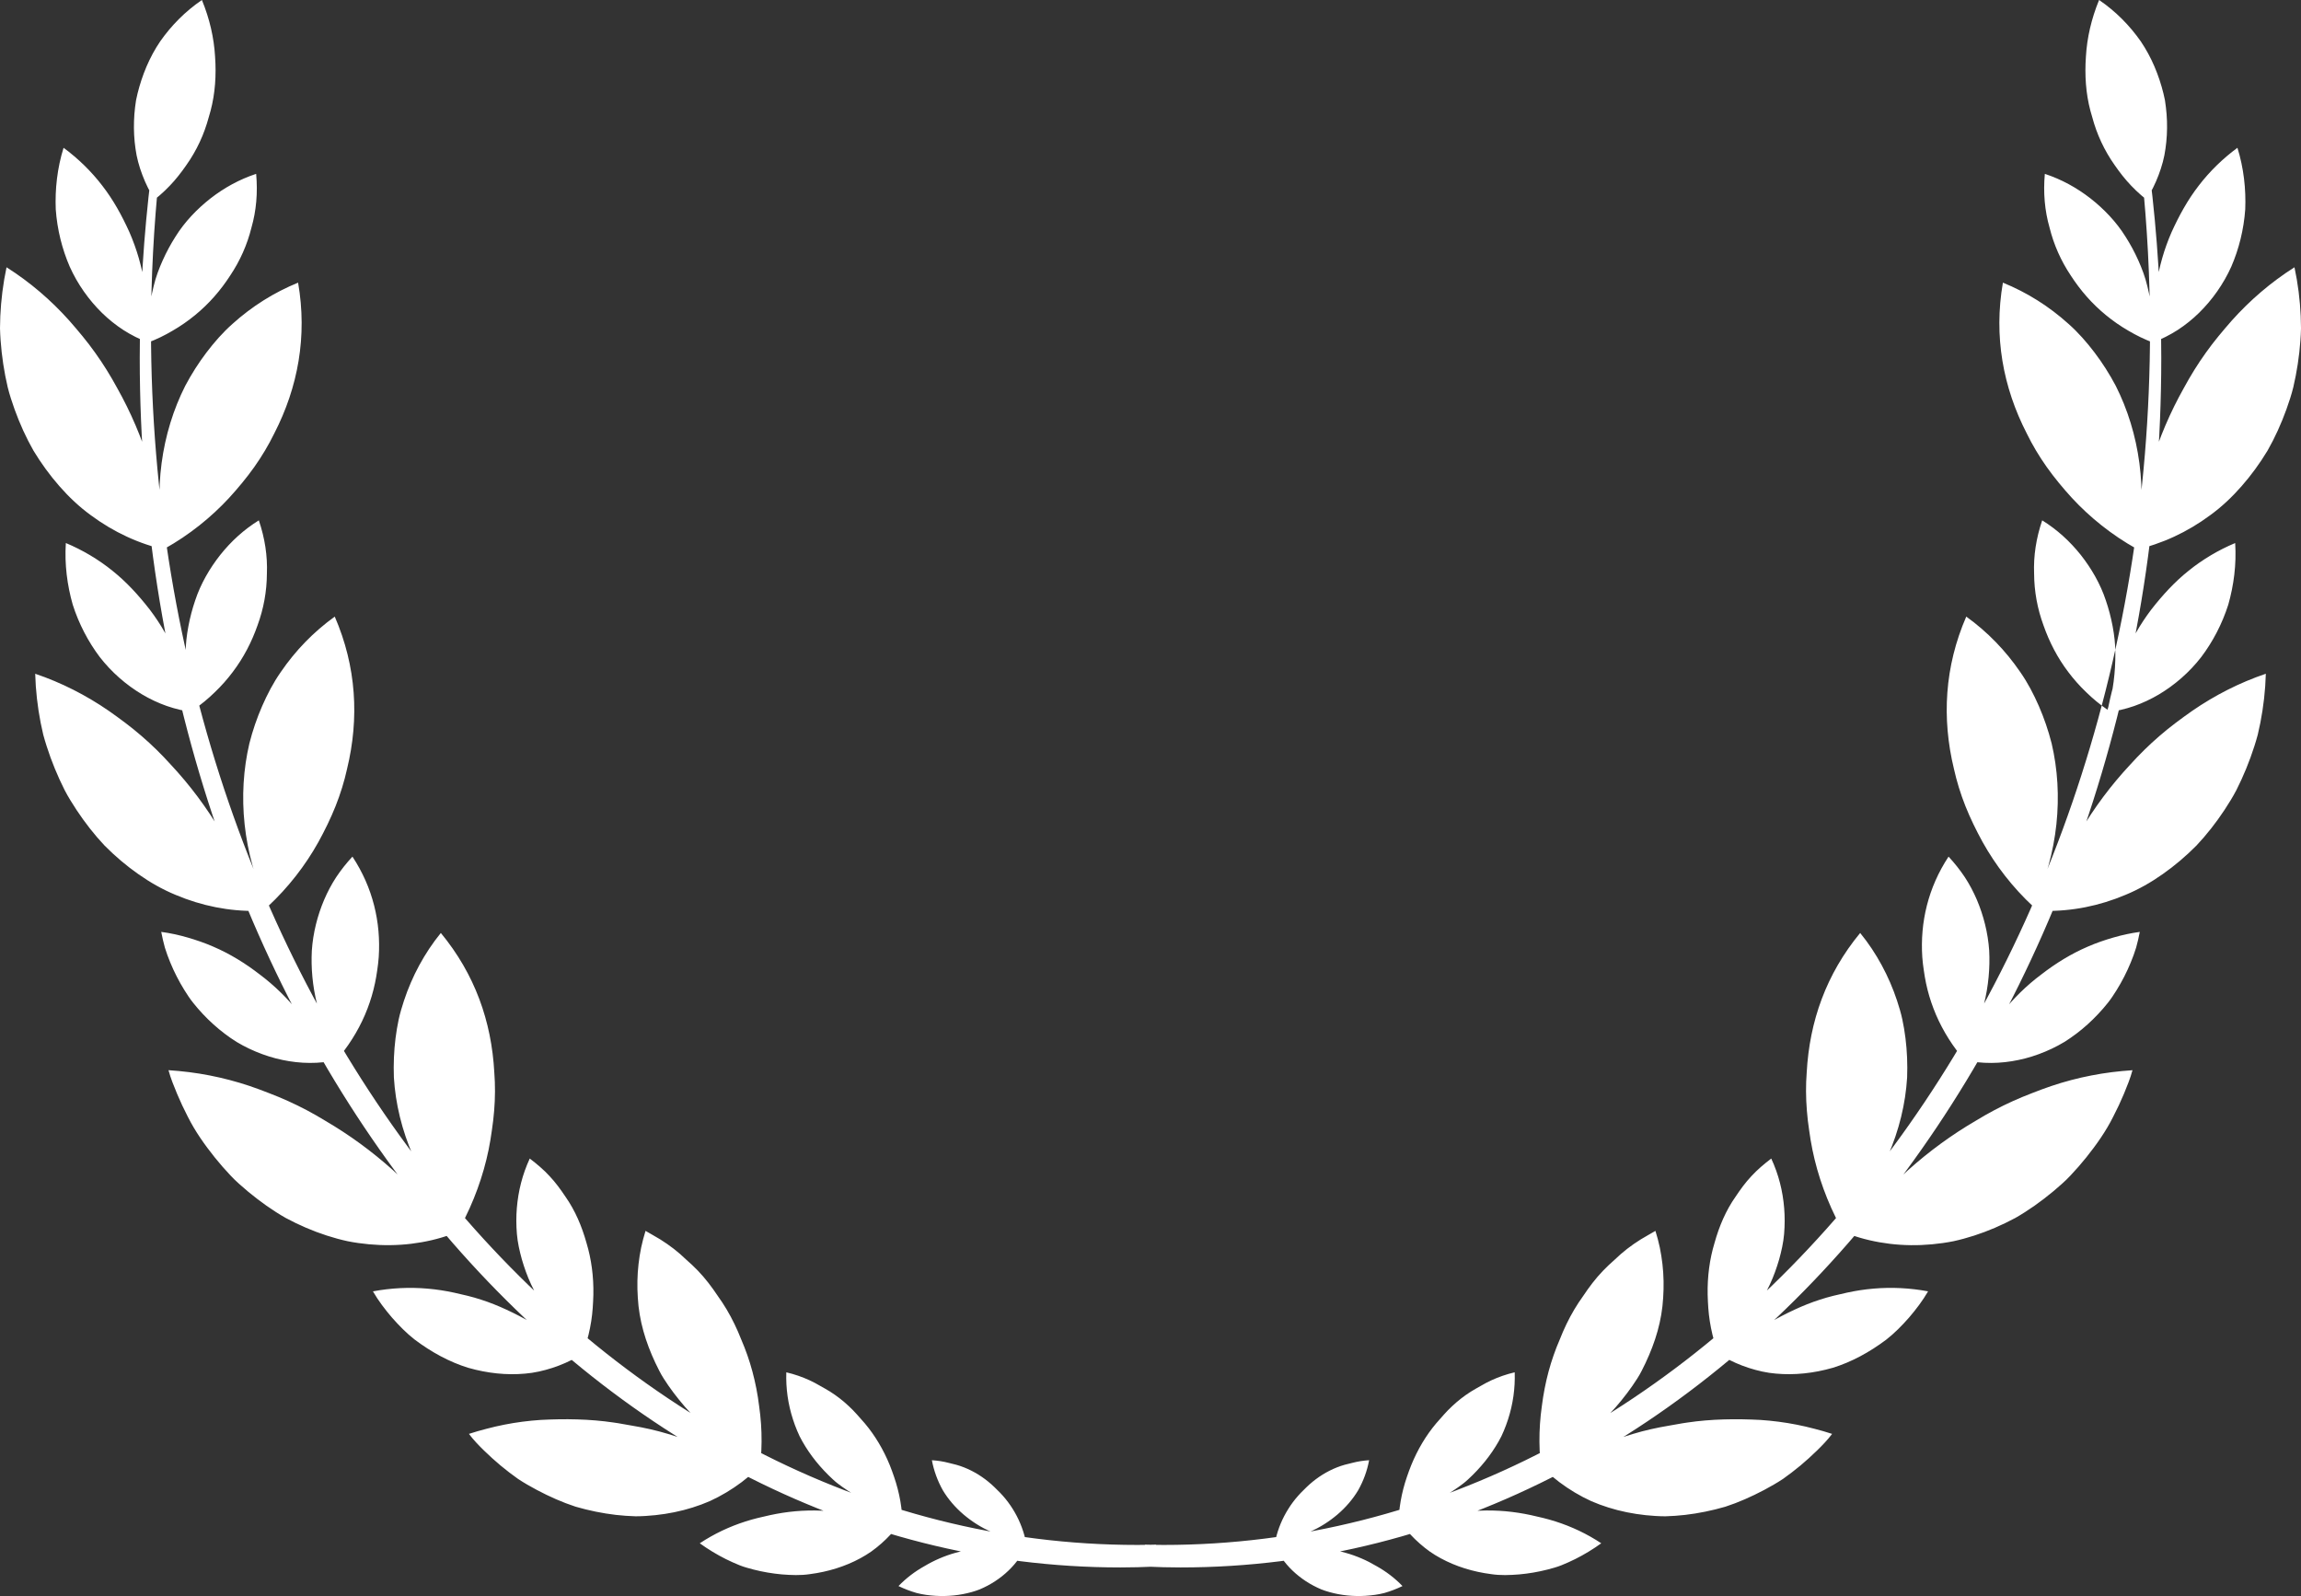 <svg version="1.1" id="图层_1" x="0px" y="0px" width="204.504px" height="141.847px" viewBox="0 0 204.504 141.847" enable-background="new 0 0 204.504 141.847" xml:space="preserve" xmlns="http://www.w3.org/2000/svg" xmlns:xlink="http://www.w3.org/1999/xlink" xmlns:xml="http://www.w3.org/XML/1998/namespace">
  <rect x="0" y="0" width="204.504" height="141.847" fill="#333333" stroke="none"/>
  <path fill="#FFFFFF" d="M187.16,53.366c0.254,0.74,0.455,1.509,0.604,2.3c0.146,0.79,0.246,1.604,0.24,2.421
	c0.006,0.819-0.045,1.651-0.152,2.488c-0.109,0.836-0.271,1.678-0.545,2.502c-0.68-0.464-1.301-0.98-1.877-1.542
	c-0.592-0.563-1.127-1.169-1.609-1.809c-0.969-1.278-1.689-2.679-2.205-4.154c-0.543-1.479-0.824-3.022-0.832-4.585
	c-0.064-1.573,0.182-3.161,0.719-4.742c1.334,0.831,2.459,1.861,3.422,3.065C185.871,50.513,186.674,51.889,187.16,53.366z
	 M170.98,86.235c0.057,0.386,0.115,0.765,0.197,1.146c0.16,0.762,0.383,1.52,0.668,2.263c0.563,1.479,1.404,2.924,2.428,4.186
	c0.941-1.452,1.602-3.028,2.057-4.594c0.396-1.596,0.543-3.214,0.461-4.766c-0.109-1.564-0.5-3.094-1.09-4.492
	c-0.303-0.701-0.65-1.37-1.072-2.014c-0.432-0.646-0.914-1.257-1.449-1.831c-1.816,2.754-2.539,5.837-2.334,8.935
	C170.875,85.457,170.92,85.847,170.98,86.235z M152.533,119.801c0.352-0.252,0.693-0.515,1.021-0.786s0.65-0.547,0.934-0.859
	c0.578-0.611,1.107-1.256,1.584-1.92c0.975-1.306,1.619-2.813,2.051-4.304c0.209-0.753,0.375-1.488,0.441-2.263
	c0.066-0.772,0.068-1.541,0.006-2.301c-0.125-1.523-0.492-2.988-1.148-4.403c-0.643,0.49-1.246,0.999-1.768,1.569
	c-0.531,0.561-0.979,1.186-1.398,1.813c-0.867,1.228-1.465,2.643-1.875,4.116c-0.438,1.444-0.643,3.001-0.611,4.601
	c0.023,0.811,0.066,1.578,0.193,2.374C152.088,118.228,152.275,119.02,152.533,119.801z M118.875,134.596
	c0.732-0.627,1.35-1.344,1.828-2.139c0.471-0.833,0.803-1.733,0.979-2.681c-0.504,0.031-0.998,0.107-1.471,0.23
	c-0.479,0.106-0.945,0.23-1.393,0.409c-0.889,0.352-1.707,0.866-2.432,1.509c-0.18,0.16-0.355,0.331-0.525,0.504
	c-0.172,0.164-0.336,0.335-0.494,0.515c-0.318,0.358-0.609,0.745-0.865,1.158c-0.52,0.824-0.912,1.748-1.137,2.737
	c1.057-0.094,2.072-0.329,3.008-0.684C117.301,135.763,118.143,135.216,118.875,134.596z M174.678,71.64
	c0.436,1.093,0.965,2.169,1.529,3.198c1.156,2.067,2.662,4.027,4.5,5.731c2.238-4.738,2.705-9.934,1.635-14.497
	c-0.293-1.15-0.676-2.263-1.135-3.32c-0.467-1.062-0.984-2.062-1.652-3.02c-1.307-1.911-2.912-3.571-4.801-4.932
	c-1.93,4.445-2.184,9.038-1.096,13.533C173.904,69.443,174.246,70.55,174.678,71.64z M160.793,100.469
	c0.078,0.575,0.172,1.147,0.291,1.726c0.469,2.299,1.316,4.649,2.492,6.826c3.631-3.777,5.641-8.61,5.922-13.263
	c0.043-1.182-0.004-2.35-0.146-3.486c-0.07-0.567-0.164-1.13-0.283-1.683c-0.119-0.554-0.289-1.116-0.467-1.658
	c-0.361-1.091-0.816-2.141-1.359-3.144c-0.545-1.004-1.166-1.95-1.918-2.87c-3.023,3.659-4.504,7.857-4.752,12.394
	c-0.086,1.111-0.08,2.252,0.016,3.409C160.633,99.3,160.703,99.882,160.793,100.469z M142.51,126.194
	c0.791-0.74,1.486-1.57,2.119-2.404c0.316-0.42,0.613-0.846,0.889-1.28c0.279-0.43,0.508-0.91,0.73-1.372
	c0.881-1.872,1.455-3.771,1.568-5.803c0.068-0.999,0.049-1.996-0.063-2.983c-0.057-0.492-0.135-0.984-0.234-1.473
	c-0.102-0.491-0.238-0.993-0.391-1.485c-0.438,0.26-0.883,0.499-1.307,0.759c-0.424,0.264-0.826,0.544-1.211,0.842
	c-0.383,0.3-0.748,0.617-1.096,0.953c-0.357,0.318-0.711,0.638-1.037,0.983c-0.662,0.686-1.242,1.455-1.777,2.259
	c-0.557,0.769-1.051,1.603-1.48,2.492c-0.215,0.444-0.412,0.902-0.598,1.375c-0.195,0.452-0.379,0.91-0.541,1.384
	c-0.332,0.946-0.6,1.939-0.799,2.966c-0.1,0.515-0.184,1.037-0.25,1.568c-0.072,0.513-0.129,1.032-0.164,1.56
	c-0.072,1.053-0.068,2.132,0.025,3.22C139.041,128.933,140.895,127.613,142.51,126.194z M126.064,134.069
	c0.184-0.071,0.367-0.146,0.545-0.225c0.719-0.31,1.406-0.663,2.055-1.056c0.326-0.196,0.641-0.402,0.943-0.617
	c0.305-0.218,0.6-0.433,0.873-0.693c0.551-0.506,1.055-1.044,1.508-1.606c0.455-0.563,0.855-1.153,1.203-1.764
	c0.086-0.153,0.17-0.306,0.248-0.462c0.076-0.163,0.15-0.327,0.219-0.493c0.139-0.329,0.26-0.664,0.371-1.002
	c0.438-1.351,0.641-2.758,0.592-4.188c-0.727,0.171-1.41,0.407-2.055,0.703c-0.324,0.149-0.637,0.313-0.939,0.492
	s-0.613,0.335-0.906,0.525c-0.588,0.372-1.137,0.801-1.648,1.279c-0.516,0.471-0.979,1.03-1.438,1.547
	c-0.9,1.07-1.646,2.323-2.207,3.698c-0.141,0.342-0.266,0.702-0.387,1.048c-0.119,0.345-0.225,0.696-0.318,1.056
	c-0.186,0.718-0.316,1.46-0.385,2.219c0.395-0.083,0.781-0.18,1.162-0.287C125.689,134.188,125.879,134.136,126.064,134.069z
	 M187.871,60.798c-0.236,0.815-0.418,1.658-0.594,2.512c0.818-0.107,1.627-0.295,2.402-0.563c0.764-0.27,1.502-0.616,2.207-1.035
	c1.404-0.84,2.701-1.963,3.75-3.316c1.025-1.357,1.855-2.937,2.404-4.653c0.49-1.725,0.736-3.585,0.613-5.48
	c-1.479,0.618-2.887,1.452-4.129,2.454c-1.256,1.001-2.326,2.176-3.334,3.466c-0.49,0.649-0.941,1.328-1.346,2.038
	c-0.404,0.711-0.754,1.453-1.105,2.213C188.4,59.194,188.109,59.984,187.871,60.798z M185.555,84.131
	c-1.484,0.638-2.85,1.481-4.133,2.475c-1.313,0.98-2.486,2.135-3.516,3.437c-1.092,1.271-1.992,2.716-2.768,4.283
	c1.652,0.264,3.266,0.151,4.869-0.264c0.799-0.209,1.584-0.498,2.348-0.86c0.381-0.184,0.766-0.382,1.127-0.604
	c0.357-0.225,0.707-0.466,1.051-0.726c0.686-0.518,1.336-1.105,1.943-1.752c0.307-0.324,0.6-0.662,0.879-1.015
	c0.281-0.353,0.521-0.729,0.764-1.113c0.477-0.771,0.9-1.593,1.254-2.455c0.178-0.432,0.342-0.871,0.479-1.323
	c0.127-0.456,0.234-0.919,0.324-1.392c-0.799,0.107-1.58,0.277-2.342,0.499C187.064,83.543,186.291,83.81,185.555,84.131z
	 M166.516,114.525c-0.803,0.068-1.598,0.189-2.381,0.362c-0.785,0.172-1.598,0.359-2.371,0.614
	c-1.563,0.497-3.023,1.225-4.496,2.035c-0.725,0.419-1.422,0.889-2.094,1.408c-0.34,0.261-0.676,0.522-1.018,0.786
	c-0.338,0.268-0.67,0.549-0.992,0.843c0.715,0.412,1.471,0.744,2.256,0.998c0.779,0.251,1.613,0.445,2.422,0.508
	c1.635,0.15,3.35-0.029,5.047-0.517c1.67-0.514,3.268-1.385,4.758-2.505c0.73-0.571,1.389-1.242,2.018-1.956
	c0.617-0.721,1.205-1.489,1.695-2.334C169.771,114.47,168.121,114.385,166.516,114.525z M119.6,138.009
	c-0.961-0.274-1.955-0.402-2.977-0.43c-1.025-0.064-2.072,0.005-3.125,0.224c0.488,0.883,1.15,1.65,1.947,2.281
	c0.396,0.314,0.826,0.597,1.285,0.839c0.23,0.121,0.465,0.234,0.709,0.336c0.238,0.095,0.484,0.172,0.736,0.243
	c1.004,0.279,2.09,0.394,3.195,0.325c0.553-0.037,1.113-0.105,1.664-0.249c0.545-0.157,1.088-0.363,1.615-0.617
	c-0.684-0.711-1.467-1.304-2.314-1.775C121.482,138.677,120.559,138.278,119.6,138.009z M191.932,65.404
	c-0.93,0.802-1.803,1.661-2.623,2.57c-3.379,3.62-5.963,7.985-7.648,12.982c2.473,0.046,4.92-0.443,7.244-1.426
	c1.176-0.485,2.27-1.11,3.316-1.848c1.049-0.736,2.053-1.586,2.992-2.534c0.904-0.959,1.734-2.02,2.49-3.161
	c0.373-0.572,0.744-1.161,1.063-1.775c0.311-0.615,0.6-1.25,0.867-1.9c0.266-0.649,0.51-1.315,0.727-1.995
	c0.107-0.341,0.213-0.684,0.303-1.029c0.082-0.35,0.158-0.7,0.229-1.054c0.277-1.417,0.445-2.876,0.486-4.355
	c-2.338,0.791-4.535,1.915-6.533,3.291C193.863,63.862,192.854,64.601,191.932,65.404z M182.314,96.52
	c-0.584,0.193-1.143,0.411-1.721,0.634c-0.582,0.221-1.152,0.459-1.717,0.714c-1.127,0.51-2.215,1.088-3.262,1.729
	c-4.301,2.509-8.066,5.891-11.254,10.096c1.188,0.433,2.373,0.699,3.602,0.85c1.227,0.147,2.479,0.161,3.742,0.045
	c0.631-0.06,1.271-0.146,1.902-0.273c0.617-0.134,1.236-0.303,1.852-0.502c1.232-0.398,2.457-0.924,3.654-1.566
	c1.164-0.663,2.277-1.457,3.354-2.35c0.529-0.45,1.076-0.911,1.553-1.426c0.484-0.512,0.951-1.047,1.4-1.605
	c0.895-1.119,1.746-2.317,2.4-3.631c0.34-0.653,0.656-1.324,0.943-2.01c0.283-0.689,0.57-1.381,0.766-2.111
	c-1.209,0.08-2.455,0.229-3.662,0.468C184.658,95.815,183.469,96.132,182.314,96.52z M159.682,126.617
	c-1.07-0.211-2.15-0.35-3.227-0.421c-2.131-0.111-4.363-0.088-6.506,0.234c-0.539,0.072-1.061,0.188-1.607,0.273
	c-0.545,0.091-1.086,0.197-1.621,0.318c-1.076,0.241-2.119,0.572-3.17,0.93c-2.139,0.647-4.156,1.645-6.215,2.719
	c0.799,0.75,1.674,1.407,2.617,1.971c0.473,0.282,0.963,0.54,1.469,0.772c0.496,0.216,1.008,0.405,1.535,0.57
	c1.053,0.331,2.16,0.556,3.309,0.678c0.572,0.059,1.16,0.098,1.75,0.1c0.576-0.016,1.162-0.057,1.75-0.124
	c1.182-0.138,2.381-0.38,3.576-0.728c1.172-0.38,2.322-0.894,3.455-1.491c0.563-0.303,1.129-0.621,1.668-0.979
	c0.525-0.372,1.045-0.771,1.551-1.19c0.502-0.421,0.992-0.864,1.467-1.328c0.477-0.464,0.939-0.945,1.348-1.484
	c-0.514-0.171-1.025-0.313-1.551-0.45C160.75,126.845,160.217,126.723,159.682,126.617z M137.17,134.913
	c-0.365-0.085-0.732-0.17-1.1-0.255c-0.746-0.162-1.5-0.277-2.256-0.346c-0.756-0.066-1.516-0.085-2.275-0.054
	c-0.375,0.024-0.766,0.024-1.152,0.045c-0.387,0.021-0.771,0.055-1.158,0.099c-0.771,0.094-1.541,0.235-2.305,0.432
	c-0.193,0.049-0.383,0.103-0.574,0.157c-0.193,0.049-0.387,0.098-0.58,0.146c-0.387,0.104-0.773,0.22-1.16,0.35
	c0.461,0.614,0.982,1.179,1.561,1.687c0.287,0.254,0.59,0.495,0.904,0.72c0.314,0.223,0.637,0.412,0.973,0.598
	c1.34,0.727,2.869,1.203,4.498,1.411c0.82,0.123,1.635,0.088,2.473,0.022c0.834-0.074,1.68-0.218,2.521-0.432
	c0.418-0.112,0.846-0.221,1.25-0.387c0.406-0.164,0.811-0.346,1.209-0.544c0.795-0.398,1.572-0.867,2.313-1.403
	c-1.268-0.841-2.643-1.488-4.064-1.941C137.889,135.104,137.531,135.003,137.17,134.913z M184.045,24.49
	c0.85,1.313,1.881,2.503,3.123,3.518c0.617,0.508,1.281,0.971,1.988,1.379c0.693,0.41,1.418,0.766,2.188,1.057
	c0.072-0.866,0.031-1.722-0.059-2.561c-0.092-0.839-0.24-1.659-0.438-2.454c-0.188-0.795-0.477-1.563-0.805-2.296
	c-0.33-0.734-0.707-1.434-1.129-2.093c-0.82-1.321-1.924-2.47-3.129-3.415c-1.219-0.943-2.555-1.68-4.047-2.174
	c-0.15,1.663-0.014,3.265,0.42,4.778C182.533,21.746,183.168,23.18,184.045,24.49z M181.904,41.503
	c0.68,0.96,1.447,1.881,2.238,2.748c1.609,1.737,3.537,3.287,5.723,4.511c1.059-5.132,0.289-10.291-1.826-14.474
	c-0.555-1.05-1.188-2.04-1.885-2.96c-0.703-0.922-1.441-1.771-2.316-2.546c-1.719-1.55-3.672-2.784-5.828-3.662
	c-0.826,4.774,0.008,9.298,2.125,13.411C180.633,39.551,181.227,40.546,181.904,41.503z M191.615,25.354
	c-0.15,0.821-0.248,1.658-0.287,2.505c-0.039,0.848-0.016,1.71,0.014,2.581c0.771-0.298,1.514-0.67,2.203-1.113
	c0.678-0.442,1.314-0.953,1.9-1.526c1.166-1.146,2.162-2.544,2.865-4.106c0.676-1.561,1.109-3.29,1.238-5.089
	c0.072-1.791-0.129-3.657-0.693-5.471c-1.291,0.949-2.465,2.092-3.436,3.358c-0.984,1.269-1.748,2.662-2.424,4.153
	c-0.324,0.746-0.602,1.512-0.826,2.297C191.943,23.73,191.779,24.533,191.615,25.354z M204.479,28.102
	c-0.064-1.442-0.244-2.9-0.555-4.348c-2.084,1.319-3.955,2.93-5.572,4.737c-0.791,0.904-1.6,1.859-2.305,2.857
	c-0.715,0.998-1.361,2.039-1.943,3.115c-2.432,4.314-3.916,9.166-4.375,14.419c2.412-0.537,4.676-1.59,6.703-3.092
	c1.029-0.749,1.943-1.613,2.787-2.576c0.848-0.963,1.623-2.025,2.313-3.168c0.652-1.145,1.209-2.371,1.674-3.659
	c0.23-0.644,0.451-1.304,0.615-1.976c0.156-0.671,0.289-1.355,0.395-2.051c0.107-0.694,0.186-1.398,0.236-2.11
	c0.025-0.356,0.047-0.714,0.053-1.071C204.502,28.82,204.494,28.462,204.479,28.102z M185.949,10.407
	c0.051,0.19,0.105,0.381,0.164,0.568c0.117,0.376,0.252,0.745,0.402,1.108c0.301,0.728,0.666,1.426,1.092,2.092
	c0.438,0.664,0.893,1.302,1.414,1.899c0.521,0.597,1.104,1.155,1.744,1.663c0.434-0.688,0.793-1.416,1.082-2.177
	c0.287-0.759,0.51-1.552,0.613-2.351c0.117-0.803,0.16-1.621,0.133-2.446c-0.014-0.411-0.045-0.823-0.096-1.235
	c-0.023-0.206-0.053-0.412-0.084-0.618c-0.041-0.204-0.086-0.406-0.135-0.607c-0.404-1.62-1.051-3.208-2.014-4.627
	c-0.988-1.411-2.23-2.672-3.705-3.677c-0.691,1.682-1.074,3.371-1.17,5.02c-0.117,1.652-0.01,3.281,0.396,4.815
	C185.838,10.027,185.891,10.219,185.949,10.407z M191.068,15.473h-0.709c0.482,4.641,0.727,9.293,0.727,13.832
	c0,59.552-39.328,108.001-87.668,108.001c-0.557,0-1.111-0.014-1.666-0.028v1.949c1.166,0.053,2.205,0.079,3.166,0.079
	c48.064,0,87.168-48.225,87.168-107.501C192.086,26.414,191.744,20.92,191.068,15.473z M17.346,53.366
	c-0.254,0.74-0.455,1.509-0.604,2.3c-0.148,0.79-0.248,1.604-0.242,2.421c-0.006,0.819,0.045,1.651,0.154,2.488
	c0.109,0.836,0.271,1.678,0.545,2.502c0.678-0.464,1.301-0.98,1.877-1.542c0.59-0.563,1.127-1.169,1.607-1.809
	c0.969-1.278,1.691-2.679,2.207-4.154c0.543-1.479,0.822-3.022,0.83-4.585c0.064-1.573-0.18-3.161-0.717-4.742
	c-1.336,0.831-2.461,1.861-3.422,3.065C18.633,50.513,17.832,51.889,17.346,53.366z M33.66,85.067
	c0.205-3.098-0.52-6.181-2.336-8.935c-0.533,0.574-1.018,1.185-1.447,1.831c-0.422,0.644-0.771,1.313-1.072,2.014
	c-0.592,1.398-0.982,2.928-1.09,4.492c-0.082,1.552,0.063,3.17,0.461,4.766c0.455,1.565,1.115,3.142,2.055,4.594
	c1.025-1.262,1.865-2.706,2.428-4.186c0.285-0.743,0.508-1.501,0.668-2.263c0.084-0.381,0.143-0.76,0.199-1.146
	C33.586,85.847,33.629,85.457,33.66,85.067z M52.543,117.438c0.127-0.796,0.168-1.563,0.193-2.374
	c0.031-1.6-0.174-3.156-0.611-4.601c-0.412-1.474-1.01-2.889-1.875-4.116c-0.42-0.627-0.869-1.252-1.4-1.813
	c-0.52-0.57-1.125-1.079-1.768-1.569c-0.654,1.415-1.021,2.88-1.148,4.403c-0.063,0.76-0.059,1.528,0.006,2.301
	c0.066,0.774,0.234,1.51,0.443,2.263c0.43,1.491,1.076,2.998,2.051,4.304c0.477,0.664,1.004,1.309,1.584,1.92
	c0.283,0.313,0.604,0.588,0.934,0.859c0.328,0.271,0.67,0.534,1.021,0.786C52.229,119.02,52.418,118.228,52.543,117.438z
	 M88.133,136.155c0.936,0.354,1.951,0.59,3.008,0.684c-0.227-0.989-0.619-1.913-1.137-2.737c-0.258-0.413-0.549-0.8-0.865-1.158
	c-0.158-0.18-0.324-0.351-0.496-0.515c-0.17-0.173-0.344-0.344-0.525-0.504c-0.725-0.643-1.541-1.157-2.432-1.509
	c-0.445-0.179-0.914-0.303-1.391-0.409c-0.473-0.123-0.967-0.199-1.473-0.23c0.178,0.947,0.51,1.848,0.979,2.681
	c0.479,0.795,1.098,1.512,1.83,2.139C86.361,135.216,87.203,135.763,88.133,136.155z M30.846,68.334
	c1.09-4.495,0.834-9.088-1.094-13.533c-1.889,1.36-3.496,3.021-4.801,4.932c-0.668,0.958-1.186,1.958-1.652,3.02
	c-0.461,1.058-0.844,2.17-1.135,3.32c-1.07,4.563-0.604,9.759,1.635,14.497c1.836-1.704,3.344-3.664,4.498-5.731
	c0.564-1.029,1.094-2.105,1.529-3.198C30.26,70.55,30.602,69.443,30.846,68.334z M43.918,98.72c0.096-1.157,0.1-2.298,0.014-3.409
	c-0.246-4.536-1.729-8.734-4.752-12.394c-0.75,0.92-1.371,1.866-1.918,2.87c-0.543,1.003-0.996,2.053-1.357,3.144
	c-0.178,0.542-0.348,1.104-0.469,1.658c-0.117,0.553-0.211,1.115-0.283,1.683c-0.141,1.137-0.189,2.305-0.146,3.486
	c0.281,4.652,2.291,9.485,5.922,13.263c1.176-2.177,2.023-4.527,2.494-6.826c0.117-0.578,0.213-1.15,0.291-1.726
	C43.803,99.882,43.871,99.3,43.918,98.72z M67.611,129.754c0.094-1.088,0.098-2.167,0.025-3.22c-0.037-0.527-0.094-1.047-0.166-1.56
	c-0.064-0.531-0.148-1.054-0.248-1.568c-0.201-1.026-0.467-2.02-0.799-2.966c-0.164-0.474-0.348-0.932-0.541-1.384
	c-0.186-0.473-0.385-0.931-0.6-1.375c-0.43-0.89-0.922-1.724-1.479-2.492c-0.535-0.804-1.117-1.573-1.777-2.259
	c-0.328-0.346-0.68-0.665-1.039-0.983c-0.346-0.336-0.711-0.653-1.096-0.953c-0.385-0.298-0.787-0.578-1.209-0.842
	c-0.426-0.26-0.869-0.499-1.309-0.759c-0.15,0.492-0.287,0.994-0.389,1.485c-0.102,0.488-0.178,0.98-0.234,1.473
	c-0.111,0.987-0.131,1.984-0.063,2.983c0.113,2.031,0.686,3.931,1.566,5.803c0.225,0.462,0.453,0.942,0.73,1.372
	c0.275,0.435,0.574,0.86,0.889,1.28c0.635,0.834,1.328,1.664,2.119,2.404C63.609,127.613,65.463,128.933,67.611,129.754z
	 M79.006,134.244c0.381,0.107,0.768,0.204,1.16,0.287c-0.066-0.759-0.197-1.501-0.385-2.219c-0.094-0.359-0.197-0.711-0.318-1.056
	c-0.121-0.346-0.244-0.706-0.385-1.048c-0.561-1.375-1.309-2.628-2.209-3.698c-0.457-0.517-0.922-1.076-1.438-1.547
	c-0.51-0.479-1.061-0.907-1.648-1.279c-0.291-0.19-0.604-0.346-0.906-0.525s-0.615-0.343-0.938-0.492
	c-0.645-0.296-1.328-0.532-2.055-0.703c-0.049,1.43,0.154,2.837,0.592,4.188c0.109,0.338,0.232,0.673,0.371,1.002
	c0.068,0.166,0.141,0.33,0.219,0.493c0.078,0.156,0.16,0.309,0.248,0.462c0.346,0.61,0.748,1.201,1.201,1.764
	c0.455,0.563,0.959,1.101,1.508,1.606c0.273,0.261,0.57,0.476,0.873,0.693c0.305,0.215,0.617,0.421,0.943,0.617
	c0.65,0.393,1.338,0.746,2.055,1.056c0.18,0.078,0.363,0.153,0.545,0.225C78.625,134.136,78.814,134.188,79.006,134.244z
	 M15.764,58.432c-0.352-0.76-0.701-1.502-1.105-2.213c-0.404-0.71-0.854-1.389-1.346-2.038c-1.006-1.29-2.076-2.465-3.332-3.466
	c-1.242-1.002-2.652-1.836-4.129-2.454c-0.123,1.896,0.121,3.756,0.613,5.48c0.549,1.717,1.379,3.296,2.402,4.653
	c1.051,1.354,2.348,2.477,3.752,3.316c0.703,0.419,1.443,0.766,2.207,1.035c0.773,0.269,1.582,0.456,2.402,0.563
	c-0.176-0.854-0.357-1.696-0.594-2.512C16.396,59.984,16.104,59.194,15.764,58.432z M16.672,83.321
	c-0.762-0.222-1.543-0.392-2.342-0.499c0.09,0.473,0.197,0.936,0.322,1.392c0.137,0.452,0.303,0.892,0.479,1.323
	c0.355,0.862,0.777,1.685,1.256,2.455c0.24,0.384,0.482,0.761,0.764,1.113c0.279,0.353,0.572,0.69,0.877,1.015
	c0.607,0.646,1.26,1.234,1.945,1.752c0.342,0.26,0.691,0.501,1.049,0.726c0.363,0.222,0.746,0.42,1.127,0.604
	c0.766,0.362,1.551,0.651,2.35,0.86c1.604,0.415,3.217,0.527,4.867,0.264c-0.775-1.567-1.676-3.012-2.766-4.283
	c-1.031-1.302-2.205-2.456-3.516-3.437c-1.283-0.993-2.648-1.837-4.135-2.475C18.213,83.81,17.441,83.543,16.672,83.321z
	 M33.145,114.769c0.49,0.845,1.078,1.613,1.695,2.334c0.631,0.714,1.287,1.385,2.02,1.956c1.49,1.12,3.088,1.991,4.756,2.505
	c1.699,0.487,3.414,0.667,5.047,0.517c0.811-0.063,1.645-0.257,2.424-0.508c0.785-0.254,1.539-0.586,2.256-0.998
	c-0.324-0.294-0.654-0.575-0.992-0.843c-0.342-0.264-0.68-0.525-1.018-0.786c-0.672-0.52-1.371-0.989-2.096-1.408
	c-1.473-0.811-2.932-1.538-4.494-2.035c-0.773-0.255-1.586-0.442-2.371-0.614c-0.785-0.173-1.58-0.294-2.383-0.362
	C36.385,114.385,34.734,114.47,33.145,114.769z M82.168,139.186c-0.846,0.472-1.629,1.064-2.314,1.775
	c0.529,0.254,1.07,0.46,1.617,0.617c0.551,0.144,1.109,0.212,1.664,0.249c1.105,0.068,2.189-0.046,3.195-0.325
	c0.252-0.071,0.496-0.148,0.736-0.243c0.242-0.102,0.479-0.215,0.709-0.336c0.457-0.242,0.887-0.524,1.285-0.839
	c0.795-0.631,1.459-1.398,1.947-2.281c-1.053-0.219-2.1-0.288-3.127-0.224c-1.02,0.027-2.016,0.155-2.977,0.43
	C83.947,138.278,83.023,138.677,82.168,139.186z M9.66,63.17c-1.996-1.376-4.195-2.5-6.531-3.291
	c0.039,1.479,0.209,2.938,0.484,4.355c0.07,0.354,0.146,0.704,0.229,1.054c0.092,0.346,0.197,0.688,0.305,1.029
	c0.217,0.68,0.459,1.346,0.727,1.995c0.266,0.65,0.557,1.285,0.867,1.9c0.318,0.614,0.688,1.203,1.063,1.775
	c0.756,1.142,1.586,2.202,2.488,3.161c0.939,0.948,1.943,1.798,2.994,2.534c1.047,0.737,2.139,1.362,3.314,1.848
	c2.326,0.982,4.773,1.472,7.244,1.426c-1.684-4.997-4.268-9.362-7.648-12.982c-0.818-0.909-1.691-1.769-2.623-2.57
	C11.652,64.601,10.643,63.862,9.66,63.17z M18.637,95.58c-1.205-0.238-2.451-0.388-3.662-0.468c0.195,0.73,0.484,1.422,0.768,2.111
	c0.287,0.686,0.602,1.356,0.941,2.01c0.656,1.313,1.506,2.512,2.402,3.631c0.447,0.559,0.916,1.094,1.4,1.605
	c0.477,0.515,1.023,0.976,1.551,1.426c1.078,0.893,2.191,1.687,3.355,2.35c1.195,0.643,2.42,1.168,3.654,1.566
	c0.615,0.199,1.232,0.368,1.852,0.502c0.631,0.127,1.27,0.214,1.9,0.273c1.266,0.116,2.518,0.103,3.744-0.045
	c1.229-0.15,2.414-0.417,3.602-0.85c-3.188-4.205-6.955-7.587-11.256-10.096c-1.045-0.642-2.135-1.22-3.262-1.729
	c-0.563-0.255-1.135-0.493-1.715-0.714c-0.578-0.223-1.139-0.44-1.721-0.634C21.035,96.132,19.846,95.815,18.637,95.58z
	 M43.227,126.986c-0.527,0.138-1.037,0.279-1.551,0.45c0.408,0.539,0.871,1.021,1.346,1.484s0.967,0.907,1.469,1.328
	c0.506,0.42,1.023,0.818,1.551,1.19c0.539,0.358,1.104,0.677,1.668,0.979c1.131,0.598,2.281,1.111,3.453,1.491
	c1.197,0.348,2.396,0.59,3.576,0.728c0.59,0.067,1.176,0.108,1.752,0.124c0.59-0.002,1.176-0.041,1.748-0.1
	c1.148-0.122,2.258-0.347,3.311-0.678c0.525-0.165,1.039-0.354,1.535-0.57c0.506-0.232,0.994-0.49,1.467-0.772
	c0.945-0.563,1.82-1.221,2.617-1.971c-2.057-1.074-4.076-2.071-6.215-2.719c-1.051-0.357-2.092-0.688-3.17-0.93
	c-0.535-0.121-1.074-0.228-1.621-0.318c-0.547-0.086-1.066-0.201-1.607-0.273c-2.143-0.322-4.375-0.346-6.506-0.234
	c-1.076,0.071-2.154,0.21-3.225,0.421C44.289,126.723,43.756,126.845,43.227,126.986z M66.26,135.218
	c-1.424,0.453-2.799,1.101-4.066,1.941c0.742,0.536,1.518,1.005,2.313,1.403c0.4,0.198,0.803,0.38,1.209,0.544
	c0.406,0.166,0.832,0.274,1.252,0.387c0.84,0.214,1.686,0.357,2.521,0.432c0.838,0.065,1.65,0.101,2.471-0.022
	c1.631-0.208,3.16-0.685,4.5-1.411c0.336-0.186,0.656-0.375,0.973-0.598c0.314-0.225,0.615-0.466,0.904-0.72
	c0.576-0.508,1.098-1.072,1.559-1.687c-0.385-0.13-0.771-0.246-1.16-0.35c-0.193-0.049-0.385-0.098-0.58-0.146
	c-0.189-0.055-0.379-0.108-0.572-0.157c-0.764-0.196-1.533-0.338-2.305-0.432c-0.387-0.044-0.773-0.077-1.16-0.099
	c-0.387-0.021-0.775-0.021-1.152-0.045c-0.758-0.031-1.518-0.013-2.273,0.054c-0.758,0.068-1.51,0.184-2.256,0.346
	c-0.367,0.085-0.734,0.17-1.1,0.255C66.973,135.003,66.615,135.104,66.26,135.218z M22.348,20.229
	c0.434-1.514,0.568-3.115,0.418-4.778c-1.492,0.494-2.828,1.23-4.047,2.174c-1.205,0.945-2.309,2.094-3.129,3.415
	c-0.42,0.659-0.797,1.358-1.127,2.093c-0.33,0.733-0.619,1.501-0.805,2.296c-0.199,0.795-0.346,1.615-0.438,2.454
	c-0.09,0.839-0.131,1.694-0.061,2.561c0.77-0.291,1.496-0.646,2.188-1.057c0.707-0.408,1.371-0.871,1.99-1.379
	c1.242-1.015,2.273-2.205,3.121-3.518C21.336,23.18,21.971,21.746,22.348,20.229z M24.371,38.531
	c2.117-4.113,2.951-8.637,2.123-13.411c-2.156,0.878-4.107,2.112-5.828,3.662c-0.873,0.774-1.613,1.624-2.316,2.546
	c-0.695,0.92-1.33,1.91-1.885,2.96c-2.115,4.183-2.885,9.342-1.826,14.474c2.188-1.224,4.113-2.773,5.723-4.511
	c0.791-0.867,1.559-1.788,2.24-2.748C23.279,40.546,23.871,39.551,24.371,38.531z M12.336,22.943
	c-0.227-0.785-0.504-1.551-0.828-2.297c-0.674-1.491-1.438-2.885-2.424-4.153c-0.971-1.267-2.143-2.409-3.434-3.358
	c-0.566,1.813-0.766,3.68-0.695,5.471c0.129,1.799,0.564,3.528,1.24,5.089c0.701,1.563,1.697,2.96,2.863,4.106
	c0.586,0.573,1.223,1.084,1.902,1.526c0.689,0.443,1.432,0.815,2.201,1.113c0.031-0.871,0.053-1.733,0.016-2.581
	c-0.041-0.847-0.139-1.684-0.289-2.505C12.727,24.533,12.561,23.73,12.336,22.943z M0,29.18c0.008,0.357,0.029,0.715,0.053,1.071
	c0.051,0.712,0.131,1.416,0.236,2.11c0.105,0.695,0.238,1.38,0.395,2.051c0.166,0.672,0.387,1.332,0.615,1.976
	c0.465,1.288,1.023,2.515,1.674,3.659c0.691,1.143,1.467,2.205,2.313,3.168c0.844,0.963,1.76,1.827,2.787,2.576
	c2.029,1.502,4.291,2.555,6.705,3.092c-0.461-5.253-1.943-10.104-4.375-14.419c-0.584-1.076-1.229-2.117-1.945-3.115
	c-0.705-0.998-1.512-1.953-2.303-2.857c-1.617-1.808-3.488-3.418-5.574-4.737c-0.309,1.447-0.488,2.905-0.555,4.348
	C0.012,28.462,0.002,28.82,0,29.18z M18.719,9.835c0.404-1.534,0.514-3.163,0.395-4.815C19.018,3.371,18.637,1.682,17.945,0
	c-1.475,1.005-2.719,2.266-3.707,3.677c-0.963,1.419-1.609,3.007-2.012,4.627c-0.051,0.201-0.094,0.403-0.135,0.607
	c-0.031,0.206-0.063,0.412-0.086,0.618c-0.049,0.412-0.082,0.824-0.094,1.235c-0.029,0.825,0.016,1.644,0.131,2.446
	c0.105,0.799,0.326,1.592,0.615,2.351c0.287,0.761,0.648,1.489,1.082,2.177c0.641-0.508,1.223-1.066,1.744-1.663
	c0.52-0.598,0.977-1.235,1.414-1.899c0.426-0.666,0.791-1.364,1.092-2.092c0.148-0.363,0.283-0.732,0.4-1.108
	c0.059-0.188,0.115-0.378,0.166-0.568C18.613,10.219,18.668,10.027,18.719,9.835z M12.42,31.805
	c0,59.276,39.102,107.501,87.166,107.501c0.963,0,2.002-0.026,3.168-0.079v-1.949c-0.555,0.015-1.109,0.028-1.668,0.028
	c-48.34,0-87.666-48.449-87.666-108.001c0-4.539,0.244-9.191,0.727-13.832h-0.711C12.762,20.92,12.42,26.414,12.42,31.805z" class="color c1"/>
</svg>